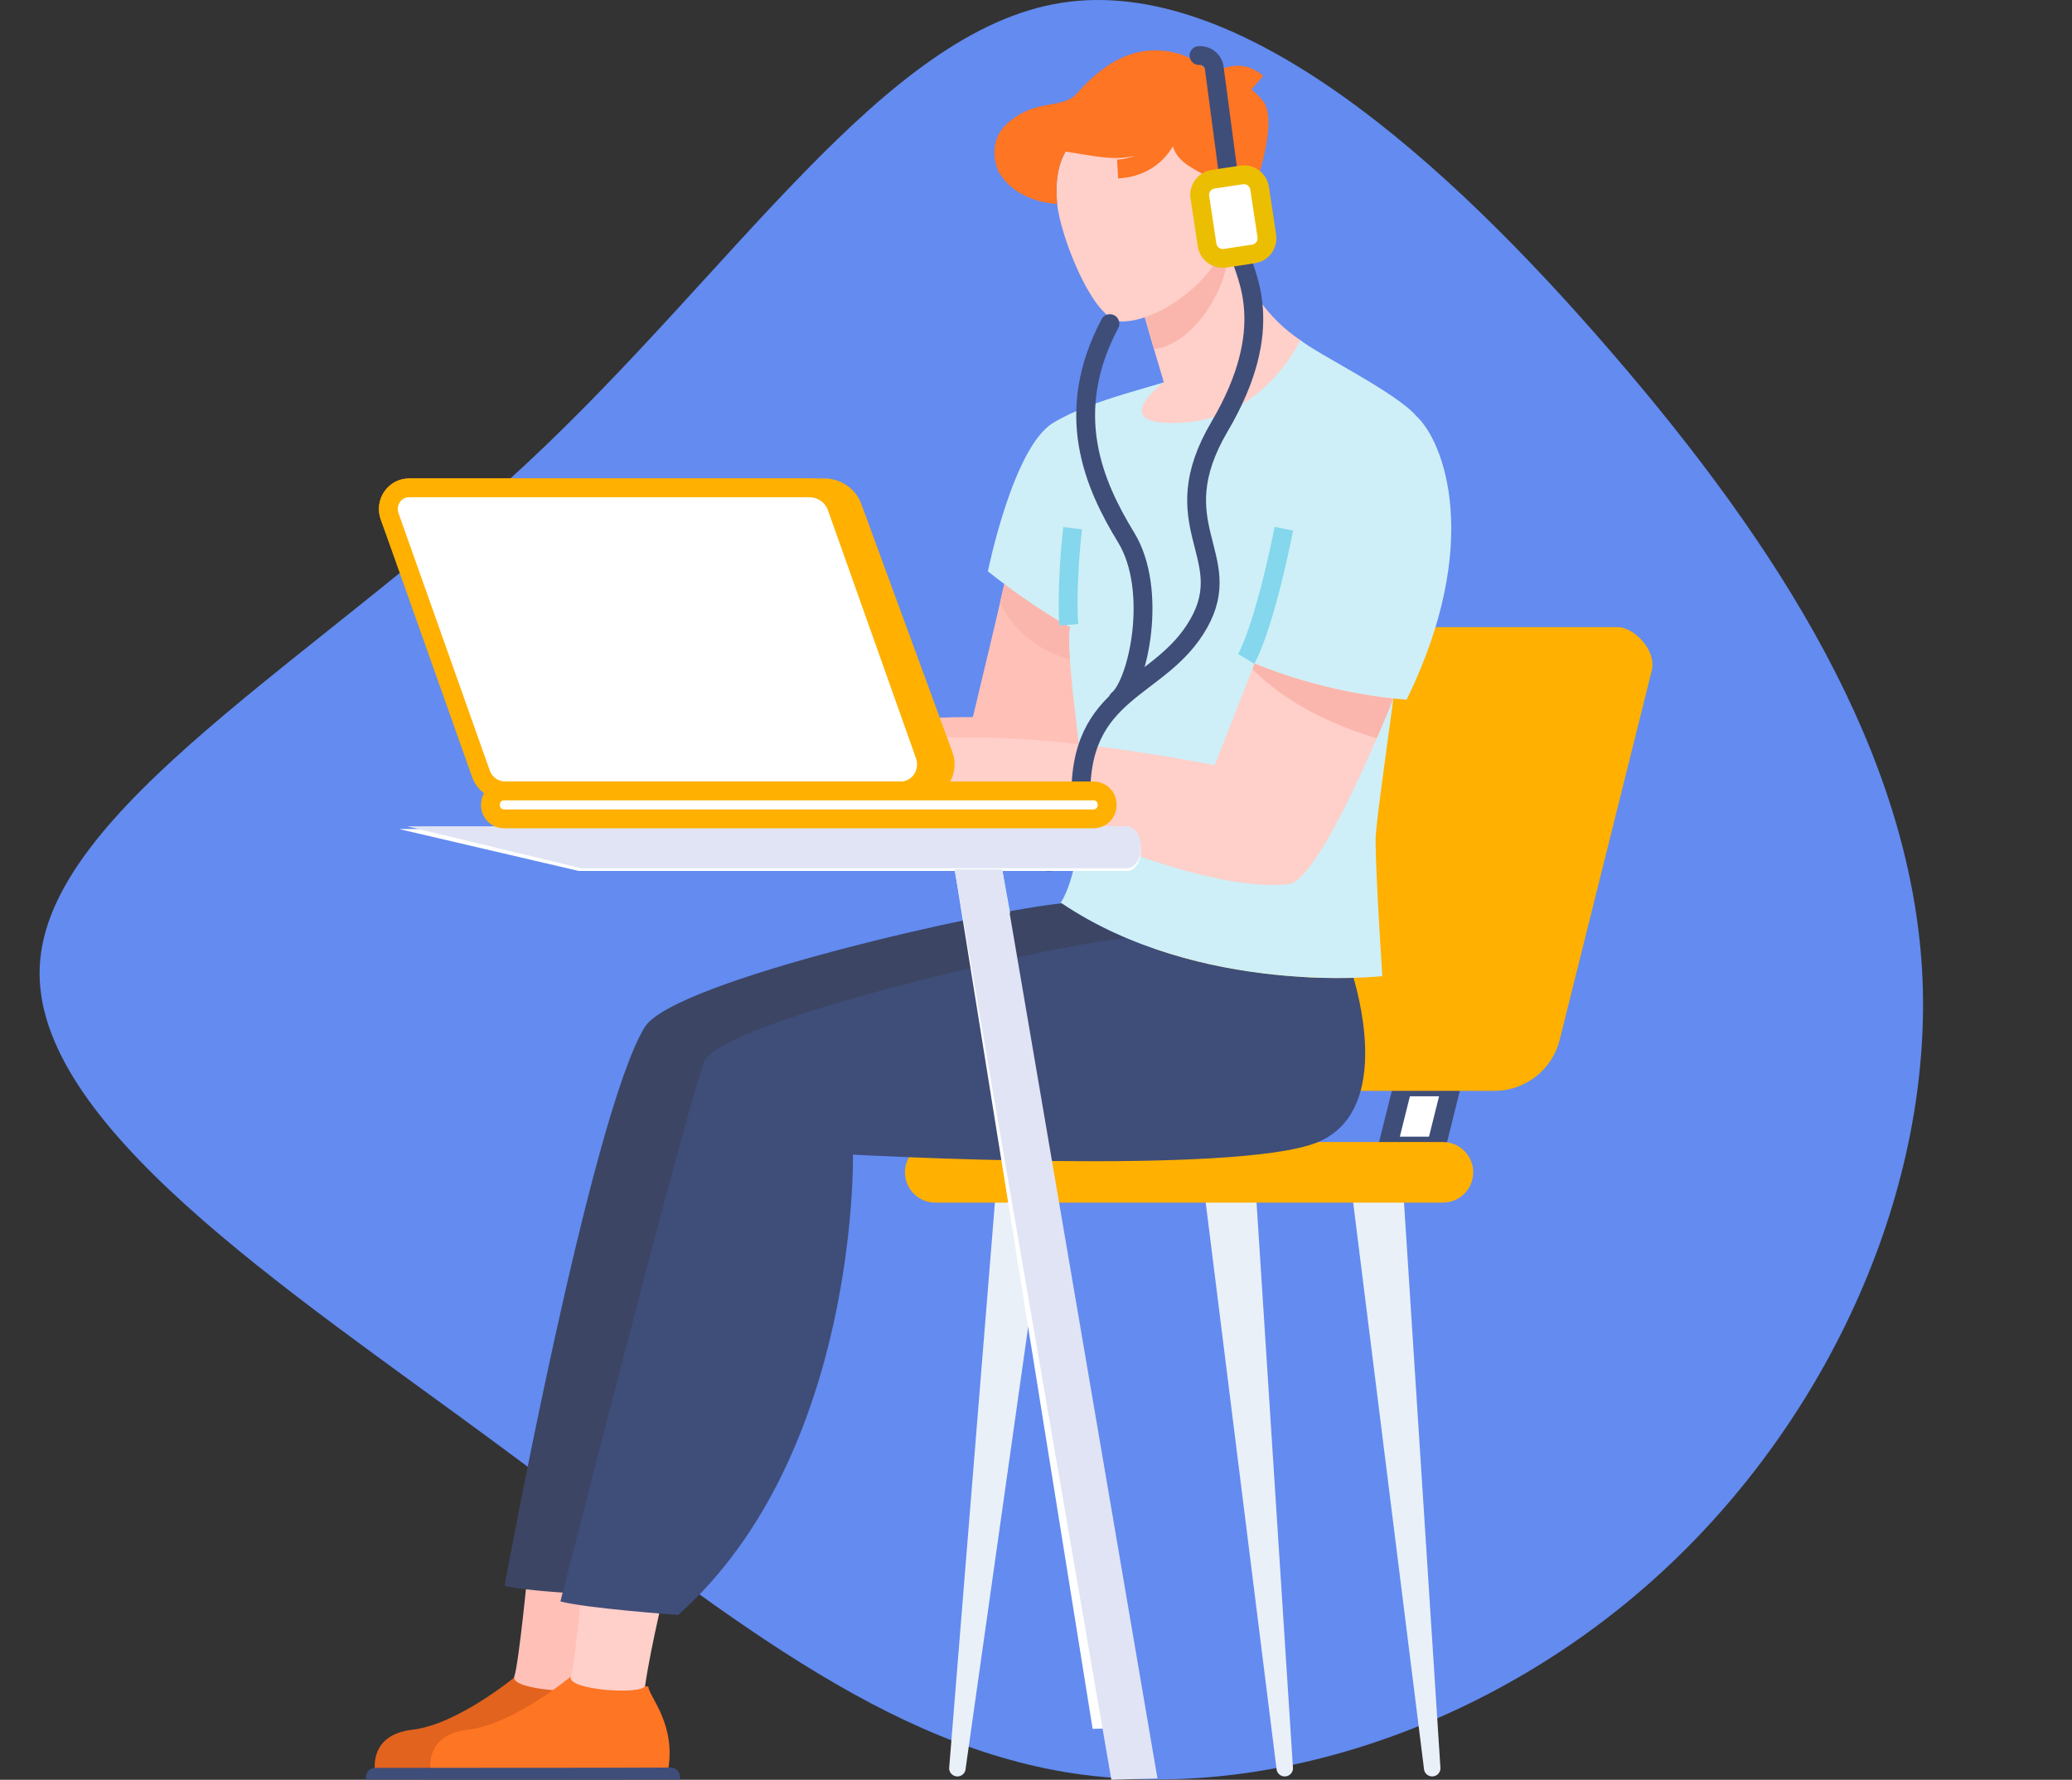 <svg width="220" height="189" viewBox="0 0 220 189" fill="none" xmlns="http://www.w3.org/2000/svg">
<rect x="0" y="0" width="220" height="189" fill="#333333" stroke="none"/>
<g clip-path="url(#clip0_2_604)">
<path d="M171.135 37.449C188.969 58.094 202.75 79.937 204.084 103.071C205.374 126.205 194.177 150.675 176.342 167.034C158.555 183.394 134.085 191.644 113.118 188.186C92.196 184.684 74.684 169.476 52.472 153.117C30.305 136.758 3.393 119.246 4.222 102.61C5.006 85.928 33.531 70.075 55.743 49.384C77.955 28.739 93.808 3.301 112.656 0.306C131.504 -2.689 153.347 16.803 171.135 37.449Z" fill="#638BF0"/>
<path d="M101.654 188.646C101.426 188.646 101.207 188.558 101.043 188.399C100.879 188.241 100.783 188.025 100.776 187.797L105.683 127.137H111.116L102.531 187.797C102.524 188.025 102.428 188.241 102.264 188.399C102.1 188.558 101.881 188.646 101.654 188.646Z" fill="#EAF0F8"/>
<path d="M136.41 188.646C136.182 188.646 135.963 188.558 135.799 188.399C135.636 188.241 135.54 188.025 135.532 187.797L127.948 127.137H133.381L137.288 187.797C137.28 188.025 137.185 188.241 137.021 188.399C136.857 188.558 136.638 188.646 136.41 188.646Z" fill="#EAF0F8"/>
<path d="M152.068 188.646C151.84 188.646 151.621 188.558 151.457 188.399C151.293 188.241 151.197 188.025 151.19 187.797L143.605 127.137H149.038L152.945 187.797C152.938 188.025 152.842 188.241 152.678 188.399C152.514 188.558 152.295 188.646 152.068 188.646Z" fill="#EAF0F8"/>
<path d="M154.076 115.417L152.507 121.709H147.35L148.919 115.417H154.076Z" fill="white" stroke="#3F4D79" stroke-width="2" stroke-miterlimit="10" stroke-linecap="round"/>
<path d="M133.947 115.417L132.378 121.709H127.221L128.79 115.417H133.947Z" fill="white" stroke="#3F4D79" stroke-width="2" stroke-miterlimit="10" stroke-linecap="round"/>
<path d="M153.205 121.276H99.302C97.525 121.276 96.085 122.717 96.085 124.493C96.085 126.27 97.525 127.71 99.302 127.71H153.205C154.982 127.71 156.423 126.27 156.423 124.493C156.423 122.717 154.982 121.276 153.205 121.276Z" fill="#FFB000"/>
<path d="M175.381 71.209L165.606 110.424C165.22 111.972 164.327 113.347 163.07 114.329C161.812 115.312 160.262 115.845 158.667 115.845H123.043C121.07 115.845 119.699 112.865 120.378 110.053L130.116 69.784C130.578 67.871 131.778 66.601 133.121 66.601H171.824C173.396 66.601 175.917 68.978 175.381 71.209Z" fill="#FFB000"/>
<path d="M62.956 179.113C62.956 180.107 66.031 183.151 64.996 188.239C64.996 188.239 57.408 188.251 53.686 188.274C49.262 188.301 39.852 188.301 39.852 188.301C39.852 188.301 38.938 184.246 43.785 183.684C48.632 183.123 54.775 178 54.775 178L62.956 179.113Z" fill="#E2631E"/>
<path d="M65.322 188.704C60.897 188.732 39.852 188.732 39.852 188.732" stroke="#3F4D79" stroke-width="2" stroke-miterlimit="10" stroke-linecap="round"/>
<path d="M54.607 178.03C55.087 176.693 56.09 166.365 56.09 166.365L63.885 167.049C63.885 167.049 62.28 175.929 62.5 179C62.575 180.036 54.08 179.497 54.607 178.03Z" fill="#FFC0B7"/>
<path d="M133.592 117.565C124.924 121.107 84.291 118.87 84.291 118.87C84.291 118.87 82.279 153.021 67 169.5C67 169.5 56.461 169.147 53.572 168.401C53.572 168.401 62.739 118.442 68.449 109.084C71.465 104.13 105.429 96.57 112.752 95.933C114.933 97.386 117.248 98.627 119.665 99.639C126.322 102.447 133.149 103.453 138.283 103.75C139.072 108.353 139.197 115.275 133.592 117.565Z" fill="#3C4564"/>
<path d="M68.845 179.113C68.845 180.107 71.921 183.151 70.885 188.239C70.885 188.239 63.298 188.251 59.576 188.274C55.151 188.301 45.741 188.301 45.741 188.301C45.741 188.301 44.828 184.246 49.674 183.684C54.521 183.123 60.665 178 60.665 178L68.845 179.113Z" fill="#FE7523"/>
<path d="M71.211 188.704C66.787 188.732 45.741 188.732 45.741 188.732" stroke="#3F4D79" stroke-width="2" stroke-miterlimit="10" stroke-linecap="round"/>
<path d="M60.607 178.03C61.087 176.693 61.979 166.365 61.979 166.365L70.924 167.336C70.924 167.336 69.099 174.784 68.5 179C68.353 180.027 60.08 179.497 60.607 178.03Z" fill="#FFCFC9"/>
<path d="M139.865 121.309C131.197 124.856 90.564 122.615 90.564 122.615C90.564 122.615 91.194 154.452 72 171.5C72 171.5 62.396 170.809 59.503 170.064C59.503 170.064 72.014 120.937 74.717 112.829C76.197 108.39 113.932 99.832 119.661 99.639C129.111 103.627 138.895 103.97 143.713 103.841C144.573 106.757 147.407 118.228 139.865 121.309Z" fill="#3F4D79"/>
<path d="M115.086 83.917C105.255 85.878 81.637 85.038 71.735 83.048C71.198 83.463 70.634 83.842 70.046 84.182C68.753 84.924 66.264 85.525 65.674 85.492C65.083 85.459 61.46 84.903 61.46 84.903C61.46 84.903 61.331 84.493 61.861 83.953C62.391 83.413 66.277 83.843 64.856 82.66C64.224 82.132 61.077 83.321 59.708 84.64C58.339 85.959 57.697 84.914 57.697 84.914C57.697 84.914 59.007 82.472 59.477 82.03C59.946 81.587 63.068 79.711 65.182 79.425C66.713 79.219 70.397 79.503 72.346 79.973C79.57 78.258 93.43 76.071 103.298 76.15C104.61 70.692 106.203 64.01 106.627 62.033L113.642 66.63L115.086 83.917Z" fill="#FFC0B7"/>
<path d="M106.627 62.033L106.184 63.994C106.184 63.994 108.001 68.598 113.866 70.117L113.642 66.627L106.627 62.033Z" fill="#FAB6AD"/>
<path d="M149.355 74.302C149.355 74.302 148.831 74.269 147.948 74.178C146.942 81.603 146.057 87.84 146.057 89.209C146.057 92.888 146.775 103.661 146.775 103.661C146.775 103.661 127.404 105.835 112.628 95.849C112.628 95.849 116.053 91.239 114.276 76.713C113.095 67.05 113.642 66.627 113.642 66.627C113.642 66.627 110.023 64.739 104.889 60.673C104.889 60.673 107.553 47.5 111.804 44.916C116.054 42.332 122.65 41.127 127.03 39.478C131.41 37.829 138.068 36.117 138.068 36.117C139.845 37.575 148.281 41.699 150.374 44.172C153.356 46.906 157.444 57.747 149.355 74.302Z" fill="#CEEFF7"/>
<path d="M132.323 69.969C132.323 69.969 134.135 66.995 136.32 56.149" stroke="#84D7EC" stroke-width="2" stroke-miterlimit="10"/>
<path d="M113.481 66.352C113.275 63.729 113.553 58.821 113.892 56.093" stroke="#84D7EC" stroke-width="2" stroke-miterlimit="10"/>
<path d="M147.945 74.178C147.945 74.178 140.267 93.582 136.791 93.903C125.469 94.951 106.548 84.169 102.46 84.042L100.667 83.985C99.661 84.575 98.383 85.078 97.301 84.76C95.121 84.123 93.374 82.547 91.929 83.224C90.484 83.9 88.816 85.199 87.9 85.091C85.982 84.86 84.876 83.841 84.876 83.841C84.876 83.841 86.07 82.54 87.275 81.303C86.42 81.638 85.12 82.557 84.455 82.873C83.45 83.349 82.933 82.498 82.933 82.498C82.933 82.498 85.175 80.517 85.949 80.047C86.697 79.595 88.797 79.12 89.858 79.097C91.14 78.924 98.176 77.963 101.802 78.345C105.959 78.192 114.299 78.489 128.991 81.251L133.201 70.452C133.201 70.452 139.595 73.295 147.945 74.178Z" fill="#FFCFC9"/>
<path d="M147.945 74.18C147.945 74.18 147.251 75.933 146.185 78.396C142.693 77.364 137.032 75.174 132.97 71.044L133.201 70.449C133.201 70.449 139.596 73.295 147.945 74.18Z" fill="#FAB6AD"/>
<path d="M130.388 23.176C130.388 23.176 130.963 31.363 138.063 36.117C138.063 36.117 134.321 44.304 125.694 44.87C117.067 45.436 123.572 40.591 123.572 40.591C123.572 40.591 121.322 33.143 120.939 31.368L130.388 23.176Z" fill="#FFCFC9"/>
<path d="M130.363 27.427C129.932 31.172 126.628 36.54 122.53 37.09C121.886 34.9 121.145 32.319 120.941 31.368L129.912 23.586L130.19 24.141C130.19 24.141 130.455 26.637 130.363 27.427Z" fill="#FAB6AD"/>
<path d="M129.713 23.762C129.713 23.762 129.847 26.329 129.502 27.045C127.915 30.349 122.938 34.142 119.068 34.142C116.073 34.142 112.564 25.016 112.248 21.653C111.932 18.29 112.374 12.963 120.493 12.329C128.612 11.695 129.183 20.13 129.183 20.13L129.713 23.762Z" fill="#FFCFC9"/>
<path d="M106.031 18.229C106.031 18.229 104.521 15.229 107.045 13.027C110.022 10.426 112.752 11.631 114.277 9.982C115.803 8.333 118.99 4.811 123.729 5.412C127.978 5.953 129.218 8.903 129.218 8.903C129.218 8.903 131.846 7.796 134.129 10.77C136.412 13.745 130.898 26.14 130.898 26.14C130.898 26.14 129.415 21.202 129.183 20.139C128.665 17.759 123.982 18.32 124.363 13.668C124.363 13.668 123.094 16.839 118.273 16.779C116.837 16.762 114.981 16.368 113.138 16.095C112.118 17.901 112.091 20.017 112.248 21.66C112.248 21.653 107.937 21.587 106.031 18.229Z" fill="#FE7523"/>
<path d="M129.087 8.903C129.087 8.903 131.216 6.879 133.475 8.814" stroke="#FE7523" stroke-width="2" stroke-miterlimit="10"/>
<path d="M124.363 13.399C124.363 13.399 123.479 17.67 118.666 17.948" stroke="#FE7523" stroke-width="2" stroke-miterlimit="10"/>
<path d="M130.459 18.78L128.928 7.218C128.877 6.833 128.681 6.482 128.38 6.237C128.079 5.992 127.696 5.871 127.309 5.899" stroke="#3F4D79" stroke-width="2" stroke-miterlimit="10" stroke-linecap="round"/>
<path d="M131.733 27.166C132.144 29.189 135.721 34.72 129.502 45.277C123.284 55.833 131.37 58.978 127.28 66.209C123.19 73.44 114.325 73.043 114.783 85.144C115.085 93.106 107.945 94.184 108.358 85.144" stroke="#3F4D79" stroke-width="2" stroke-miterlimit="10" stroke-linecap="round"/>
<path d="M118.703 74.303C120.838 72.561 122.996 62.694 119.572 57.08C116.147 51.467 112.801 43.899 117.848 34.367" stroke="#3F4D79" stroke-width="2" stroke-miterlimit="10" stroke-linecap="round"/>
<path d="M131.829 18.578L128.81 19.034C127.891 19.173 127.259 20.03 127.398 20.949L128.162 26.009C128.301 26.928 129.158 27.56 130.077 27.422L133.096 26.965C134.015 26.827 134.647 25.969 134.508 25.051L133.744 19.99C133.605 19.072 132.748 18.439 131.829 18.578Z" fill="white" stroke="#ECBE02" stroke-width="2" stroke-miterlimit="10"/>
<path d="M42.351 88.033H119.647C120.468 88.033 121.135 88.987 121.135 90.165V90.36C121.135 91.536 120.468 92.49 119.647 92.49H61.456" fill="white"/>
<path d="M43.213 87.745H119.647C120.468 87.745 121.135 88.699 121.135 89.877V90.072C121.135 91.249 120.468 92.203 119.647 92.203H61.743" fill="#E0E4F4"/>
<path d="M116.014 183.594L101.369 92.346H106.411L120.912 183.45L116.014 183.594Z" fill="white"/>
<path d="M107.263 96.98L101.825 94.951L101.368 92.346H106.413L107.263 96.98Z" fill="#CEEFF7"/>
<path d="M118 189L101.369 92.346H106.411L122.898 188.856" fill="#E0E4F4"/>
<path d="M97.54 83.989H54.04C53.463 83.989 52.901 83.813 52.428 83.483C51.955 83.153 51.595 82.686 51.397 82.145L41.372 54.825C41.246 54.486 41.205 54.122 41.251 53.764C41.297 53.405 41.428 53.063 41.635 52.767C41.842 52.471 42.117 52.229 42.437 52.062C42.757 51.895 43.113 51.808 43.475 51.808H87.549C88.2 51.809 88.834 52.01 89.367 52.383C89.9 52.756 90.305 53.284 90.527 53.895L100.183 80.206C100.339 80.631 100.389 81.088 100.331 81.537C100.273 81.986 100.107 82.415 99.847 82.786C99.588 83.157 99.243 83.461 98.841 83.67C98.439 83.879 97.993 83.989 97.54 83.989Z" fill="white" stroke="#FFB000" stroke-width="2" stroke-miterlimit="10"/>
<path d="M95.648 83.989H53.611C53.047 83.983 52.498 83.803 52.041 83.473C51.583 83.142 51.24 82.678 51.057 82.145L41.369 54.825C40.851 53.364 41.897 51.808 43.402 51.808H85.994C86.629 51.815 87.247 52.019 87.761 52.392C88.276 52.764 88.662 53.287 88.867 53.888L98.204 80.2C98.853 82.05 97.539 83.989 95.648 83.989Z" fill="white" stroke="#FFB000" stroke-width="2" stroke-miterlimit="10"/>
<path d="M116.104 83.989H53.52C52.721 83.989 52.073 84.637 52.073 85.436V85.51C52.073 86.309 52.721 86.957 53.52 86.957H116.104C116.903 86.957 117.551 86.309 117.551 85.51V85.436C117.551 84.637 116.903 83.989 116.104 83.989Z" fill="white" stroke="#FFB000" stroke-width="2" stroke-miterlimit="10"/>
</g>
<defs>
<clipPath id="clip0_2_604">
<rect width="219.26" height="188.964" fill="white"/>
</clipPath>
</defs>
</svg>

